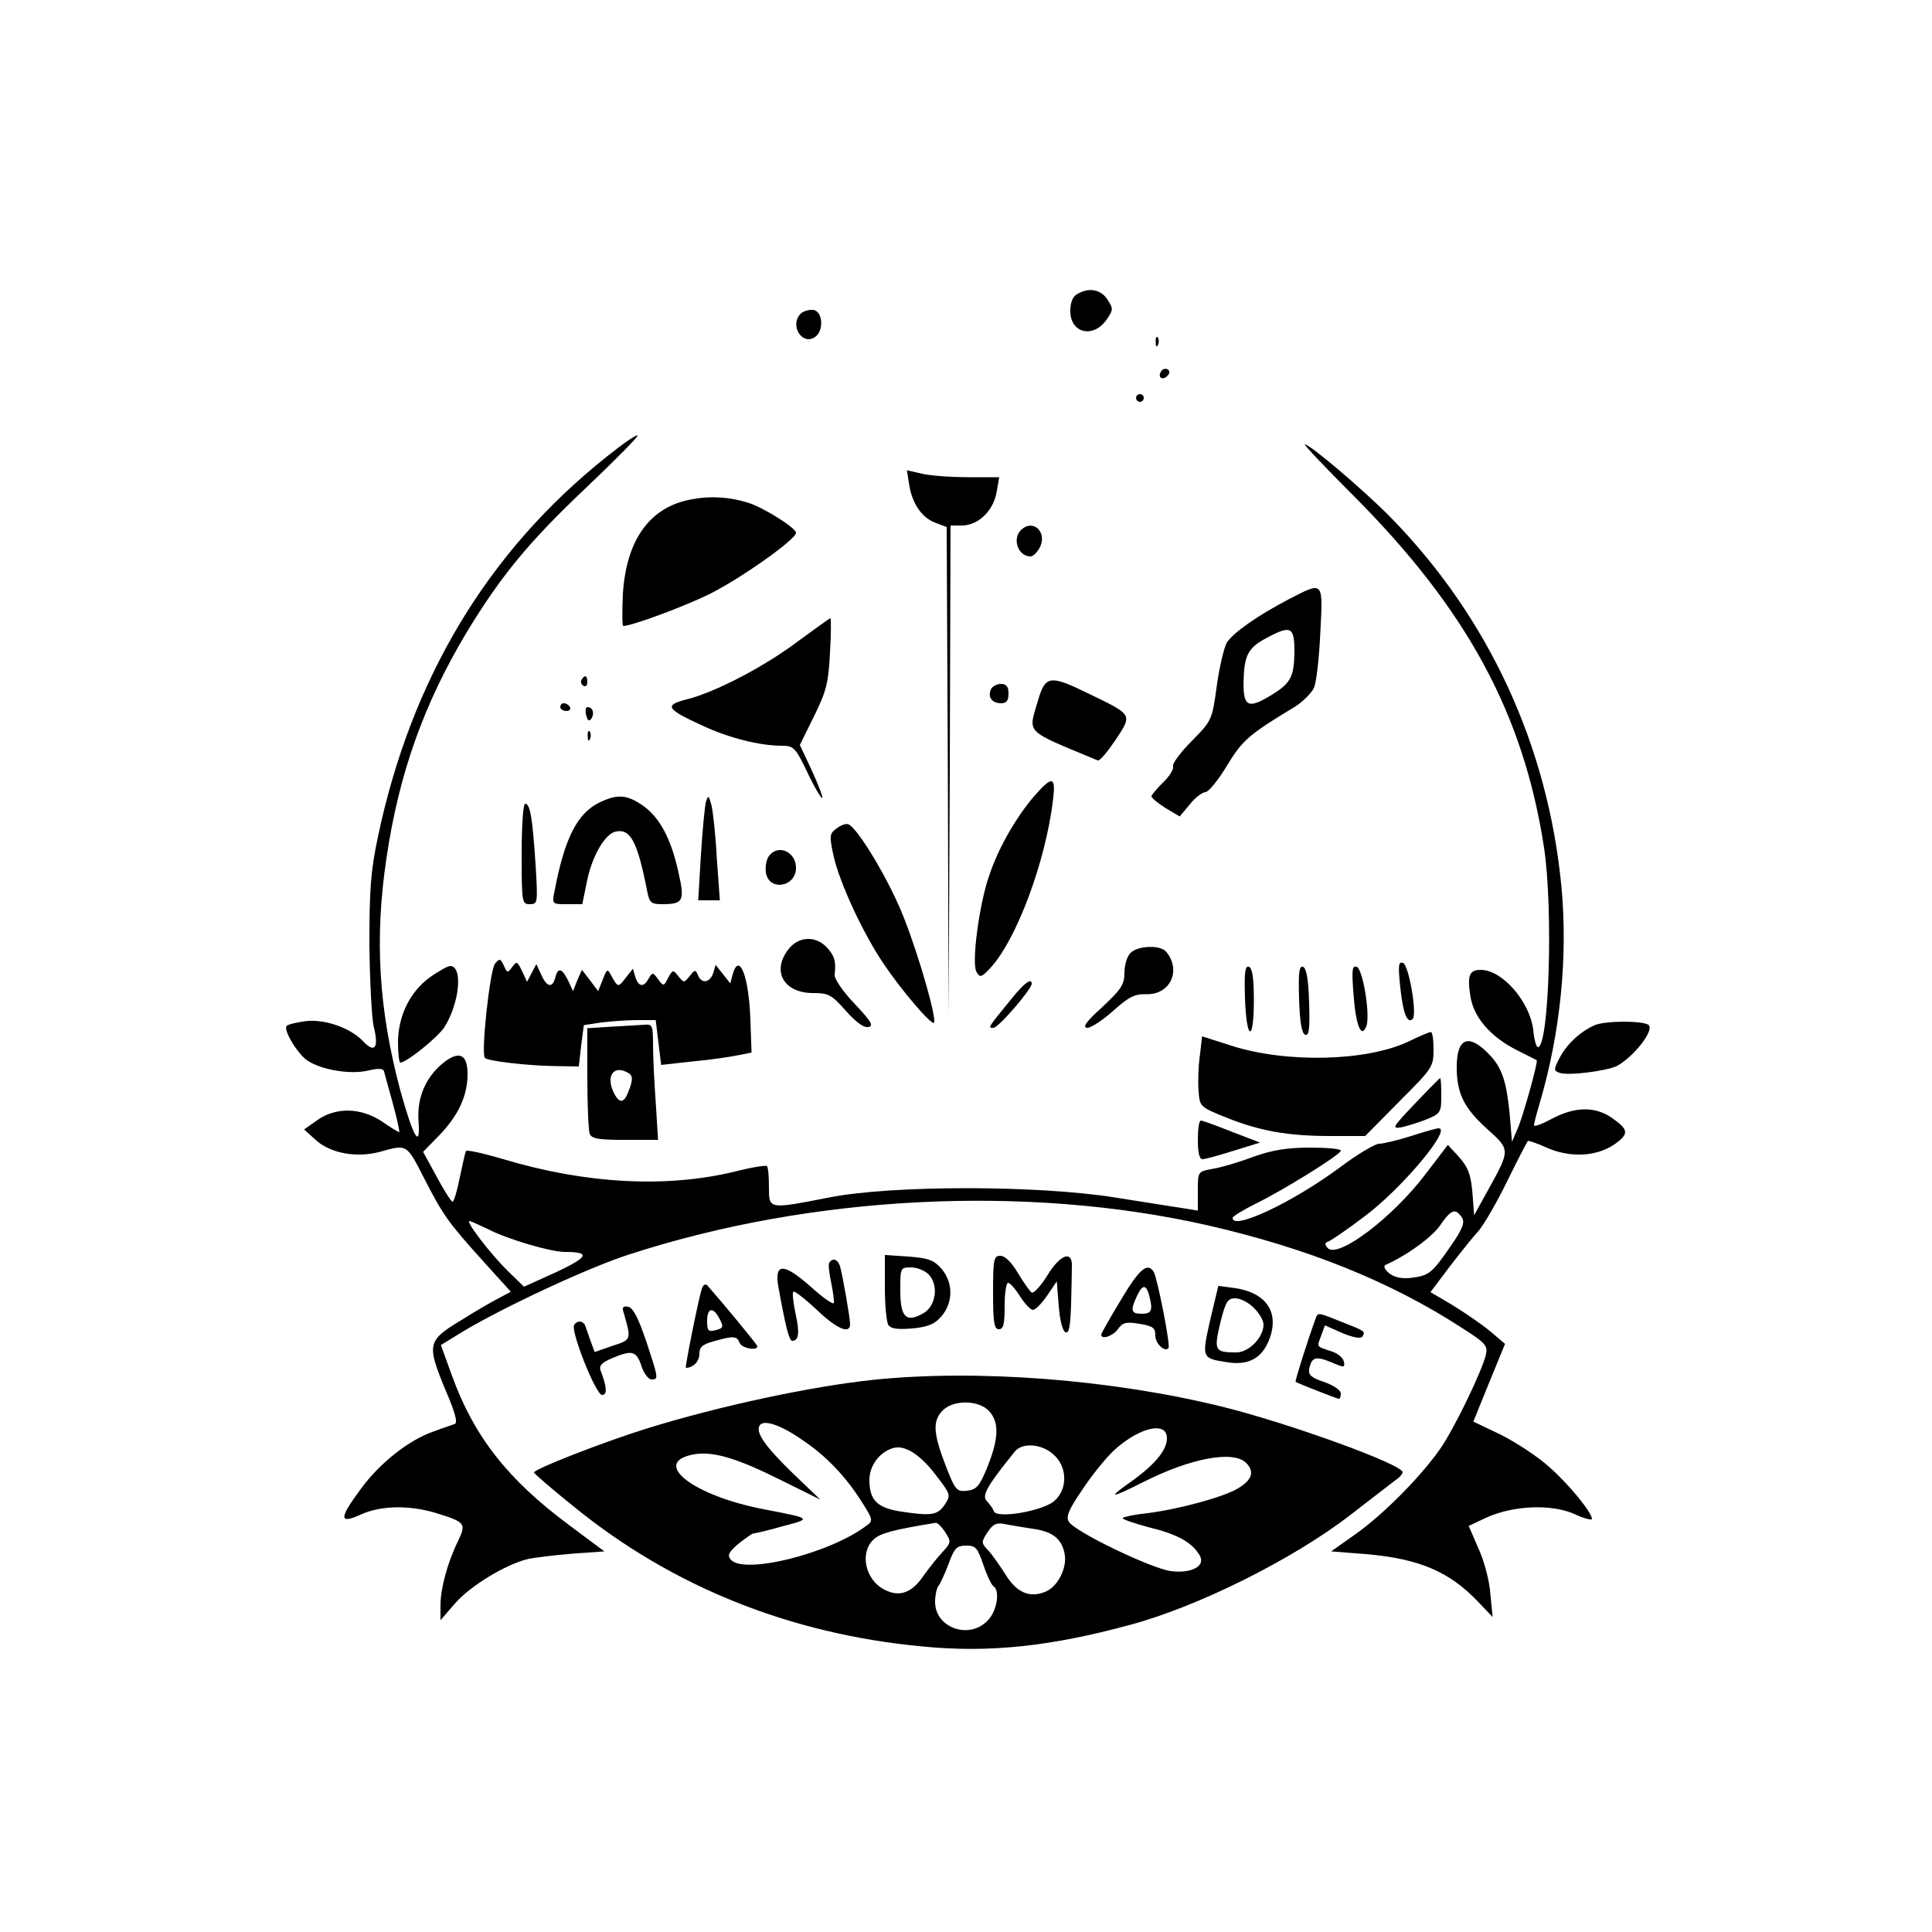 <?xml version="1.0" standalone="no"?>
<!DOCTYPE svg PUBLIC "-//W3C//DTD SVG 20010904//EN"
 "http://www.w3.org/TR/2001/REC-SVG-20010904/DTD/svg10.dtd">
<svg version="1.0" xmlns="http://www.w3.org/2000/svg"
 width="500pt" height="500pt" viewBox="0 0 500 500"
 preserveAspectRatio="xMidYMid meet">

<g transform="translate(0,500) scale(0.1,-0.1)"
fill="#000000" stroke="none">
<path d="M2788 4239 c-12 -6 -18 -22 -18 -44 0 -59 62 -72 96 -19 15 22 15 26
0 49 -17 26 -48 32 -78 14z"/>
<path d="M2072 4188 c-29 -29 3 -82 36 -61 25 15 22 67 -3 71 -11 1 -26 -3
-33 -10z"/>
<path d="M2991 4114 c0 -11 3 -14 6 -6 3 7 2 16 -1 19 -3 4 -6 -2 -5 -13z"/>
<path d="M3005 4039 c-10 -15 3 -25 16 -12 7 7 7 13 1 17 -6 3 -14 1 -17 -5z"/>
<path d="M2940 3970 c0 -5 5 -10 10 -10 6 0 10 5 10 10 0 6 -4 10 -10 10 -5 0
-10 -4 -10 -10z"/>
<path d="M1570 3818 c-308 -245 -506 -575 -592 -984 -19 -90 -22 -138 -22
-279 1 -93 6 -189 11 -211 14 -56 3 -71 -27 -39 -33 35 -101 59 -151 52 -22
-3 -43 -8 -47 -12 -10 -9 28 -73 54 -90 37 -24 109 -36 155 -26 29 7 41 6 43
-2 2 -7 12 -45 23 -84 11 -40 18 -73 16 -73 -2 0 -22 12 -45 28 -55 36 -119
37 -167 3 l-34 -24 31 -28 c38 -34 105 -46 165 -30 71 20 69 21 115 -69 49
-96 63 -115 157 -219 l67 -74 -28 -15 c-16 -8 -62 -34 -101 -59 -88 -53 -89
-62 -39 -183 24 -55 31 -83 23 -85 -7 -3 -32 -11 -56 -20 -63 -22 -138 -81
-187 -148 -57 -77 -57 -92 -1 -67 51 24 126 25 193 5 78 -24 81 -27 60 -72
-28 -57 -46 -124 -46 -167 l0 -39 39 45 c39 44 129 99 186 113 17 4 68 10 115
14 l84 6 -91 68 c-159 118 -246 229 -303 386 l-29 80 57 35 c105 63 325 166
432 200 471 153 1027 181 1495 75 258 -59 472 -145 656 -264 66 -42 70 -48 64
-73 -11 -43 -80 -186 -116 -239 -49 -71 -145 -169 -219 -222 l-65 -46 90 -7
c138 -12 215 -45 289 -122 l39 -41 -6 60 c-2 33 -16 86 -31 118 l-25 58 47 22
c69 31 167 35 226 9 25 -12 46 -17 46 -13 0 16 -58 88 -109 133 -29 27 -86 64
-125 84 l-73 35 41 101 41 100 -40 34 c-22 18 -66 48 -97 67 l-56 33 49 65
c27 35 61 78 76 94 14 17 48 75 74 129 27 55 51 101 53 103 1 2 25 -6 51 -18
60 -26 128 -22 174 10 38 27 36 38 -9 69 -43 29 -94 28 -153 -3 -26 -14 -47
-22 -47 -17 0 5 7 31 15 58 53 180 73 377 56 559 -35 366 -189 698 -443 957
-69 70 -208 188 -221 188 -4 0 53 -60 126 -133 294 -295 440 -565 493 -911 24
-160 13 -516 -16 -516 -4 0 -10 20 -12 45 -9 73 -80 155 -136 155 -29 0 -35
-14 -27 -66 8 -56 51 -106 119 -141 28 -14 52 -26 53 -27 4 -3 -34 -141 -49
-176 l-15 -35 -6 72 c-8 83 -20 119 -50 151 -55 59 -87 48 -87 -30 0 -68 19
-106 79 -160 60 -54 60 -53 2 -158 l-36 -65 -3 40 c-4 64 -11 83 -39 114 l-26
28 -58 -76 c-85 -112 -226 -219 -253 -191 -8 9 -8 14 2 17 7 3 49 31 92 64 95
70 229 229 193 229 -5 0 -37 -9 -71 -20 -35 -11 -72 -20 -83 -20 -10 0 -56
-27 -101 -61 -123 -91 -278 -164 -278 -131 0 4 26 20 58 36 72 35 222 128 222
138 0 5 -36 8 -79 8 -59 0 -98 -6 -148 -24 -37 -14 -85 -28 -105 -31 -38 -7
-38 -7 -38 -57 l0 -51 -37 6 c-21 3 -101 16 -178 28 -200 32 -577 32 -739 0
-158 -31 -156 -31 -156 27 0 27 -2 51 -5 54 -3 3 -40 -3 -83 -14 -177 -43
-386 -32 -599 32 -51 15 -95 25 -97 21 -2 -3 -9 -34 -16 -68 -7 -35 -15 -63
-19 -63 -3 0 -22 29 -41 65 l-35 64 42 43 c49 51 73 102 73 158 0 50 -20 61
-58 33 -48 -36 -73 -91 -69 -152 6 -78 -13 -46 -47 77 -56 210 -67 392 -36
600 32 219 97 401 208 586 88 145 160 233 308 373 77 73 137 134 134 136 -3 3
-39 -22 -80 -55z m2214 -1970 c7 -12 1 -29 -29 -72 -49 -71 -56 -77 -102 -83
-26 -3 -44 1 -58 12 -11 9 -15 18 -10 21 56 25 121 72 143 104 28 41 39 44 56
18z m-2521 -29 c50 -26 162 -59 199 -59 67 0 61 -13 -22 -52 l-84 -38 -42 41
c-44 43 -110 129 -99 129 3 0 25 -10 48 -21z"/>
<path d="M2353 3745 c8 -49 33 -85 68 -98 l29 -11 3 -631 2 -630 3 633 2 632
29 0 c42 0 81 37 90 85 l7 40 -80 0 c-45 0 -99 4 -120 9 l-39 9 6 -38z"/>
<path d="M1791 3708 c-108 -19 -170 -103 -179 -245 -2 -46 -2 -83 1 -83 22 0
157 50 222 82 81 40 225 142 225 159 0 13 -85 66 -124 78 -48 15 -97 18 -145
9z"/>
<path d="M2642 3628 c-23 -23 -7 -68 25 -68 7 0 18 11 25 25 18 40 -20 73 -50
43z"/>
<path d="M3335 3449 c-80 -42 -142 -85 -160 -112 -7 -12 -19 -62 -26 -112 -12
-89 -13 -90 -65 -143 -29 -29 -51 -59 -48 -65 2 -7 -9 -26 -26 -42 -16 -16
-30 -32 -30 -36 0 -4 16 -17 36 -30 l37 -22 26 31 c14 18 33 32 41 32 8 1 33
31 55 68 40 66 57 81 173 151 22 13 45 36 52 50 7 14 14 79 17 144 7 135 9
133 -82 86z m15 -136 c-1 -64 -9 -81 -60 -112 -64 -39 -75 -30 -71 53 3 53 15
72 59 95 63 34 72 29 72 -36z"/>
<path d="M2066 3341 c-87 -66 -216 -133 -289 -151 -59 -15 -53 -25 41 -68 69
-32 148 -52 206 -52 30 0 35 -5 66 -70 18 -38 36 -68 38 -65 2 2 -10 34 -27
71 l-31 66 37 75 c32 65 37 86 41 164 3 49 3 89 1 89 -2 0 -39 -27 -83 -59z"/>
<path d="M1505 3241 c-3 -5 -1 -12 5 -16 5 -3 10 1 10 9 0 18 -6 21 -15 7z"/>
<path d="M2686 3186 c-25 -86 -37 -74 155 -154 5 -2 25 22 46 53 44 67 46 64
-72 121 -98 48 -110 46 -129 -20z"/>
<path d="M2564 3215 c-8 -20 4 -35 27 -35 14 0 19 7 19 25 0 18 -5 25 -20 25
-11 0 -23 -7 -26 -15z"/>
<path d="M1450 3170 c0 -5 7 -10 16 -10 8 0 12 5 9 10 -3 6 -10 10 -16 10 -5
0 -9 -4 -9 -10z"/>
<path d="M1517 3149 c4 -15 8 -17 14 -8 8 14 3 29 -11 29 -4 0 -6 -9 -3 -21z"/>
<path d="M1521 3094 c0 -11 3 -14 6 -6 3 7 2 16 -1 19 -3 4 -6 -2 -5 -13z"/>
<path d="M2675 2938 c-47 -56 -91 -132 -115 -204 -26 -74 -46 -226 -33 -249 9
-16 13 -15 37 11 66 72 141 270 161 432 8 64 -1 66 -50 10z"/>
<path d="M1551 2923 c-57 -28 -90 -92 -116 -230 -7 -33 -6 -33 33 -33 l39 0
12 59 c13 65 47 124 75 129 38 8 56 -27 81 -155 6 -29 10 -33 38 -33 56 0 60
8 42 86 -19 86 -50 142 -94 171 -40 27 -64 28 -110 6z"/>
<path d="M1827 2925 c-3 -11 -9 -73 -13 -137 l-7 -118 28 0 28 0 -8 110 c-3
60 -10 122 -14 137 -7 25 -8 26 -14 8z"/>
<path d="M1350 2790 c0 -126 1 -130 21 -130 21 0 21 3 15 103 -8 121 -14 157
-27 157 -5 0 -9 -57 -9 -130z"/>
<path d="M2165 2856 c-18 -13 -19 -19 -8 -70 15 -69 77 -203 131 -282 45 -67
122 -157 129 -151 8 9 -37 168 -77 270 -37 96 -121 236 -145 244 -6 2 -20 -3
-30 -11z"/>
<path d="M1991 2786 c-7 -8 -11 -27 -9 -43 6 -50 78 -40 78 11 0 41 -45 62
-69 32z"/>
<path d="M2041 2544 c-45 -57 -13 -114 63 -114 40 0 48 -4 85 -46 26 -29 46
-44 58 -42 15 3 8 14 -35 60 -30 31 -53 65 -52 75 4 35 0 49 -20 71 -29 31
-73 29 -99 -4z"/>
<path d="M2926 2534 c-9 -8 -16 -32 -16 -51 0 -31 -8 -43 -57 -89 -42 -38 -53
-53 -39 -54 10 0 40 20 67 44 40 36 56 44 85 43 63 -2 92 62 52 110 -15 18
-73 16 -92 -3z"/>
<path d="M1281 2506 c-13 -16 -37 -234 -26 -244 8 -8 109 -20 181 -21 l62 -1
6 54 7 53 46 7 c25 3 67 6 93 6 l47 0 7 -58 7 -58 81 9 c46 4 98 12 118 16
l35 7 -3 85 c-4 113 -29 177 -46 117 l-6 -23 -19 24 -19 24 -6 -21 c-9 -26
-31 -29 -40 -5 -6 14 -8 14 -21 -3 -15 -18 -15 -18 -29 -1 -14 18 -15 18 -27
-4 -11 -22 -12 -22 -26 -3 -13 18 -15 18 -24 2 -13 -24 -26 -23 -35 4 l-6 21
-19 -24 c-19 -25 -20 -25 -37 6 -10 19 -11 18 -22 -10 l-12 -30 -21 28 -21 27
-12 -27 -11 -28 -13 28 c-16 32 -26 34 -33 7 -7 -28 -22 -25 -36 7 l-13 28
-12 -23 -12 -23 -13 28 c-12 25 -14 26 -25 11 -12 -17 -14 -16 -22 3 -9 19
-11 19 -23 5z"/>
<path d="M3624 2444 c7 -66 18 -95 32 -81 12 12 -10 140 -25 145 -12 4 -13 -7
-7 -64z"/>
<path d="M1113 2471 c-52 -37 -83 -101 -83 -169 0 -29 3 -52 6 -52 16 0 98 66
115 93 39 64 47 157 14 157 -6 0 -30 -13 -52 -29z"/>
<path d="M3222 2416 c4 -111 23 -115 23 -4 0 57 -4 83 -13 86 -10 3 -12 -15
-10 -82z"/>
<path d="M3362 2414 c2 -60 7 -89 16 -92 10 -3 12 16 10 84 -2 60 -7 89 -16
92 -10 3 -12 -16 -10 -84z"/>
<path d="M3503 2425 c6 -79 20 -114 33 -81 11 28 -9 149 -25 154 -12 4 -13 -9
-8 -73z"/>
<path d="M2620 2418 c-65 -80 -64 -78 -49 -78 13 0 99 100 99 114 0 16 -19 2
-50 -36z"/>
<path d="M4125 2346 c-38 -18 -71 -49 -90 -86 -14 -28 -14 -31 0 -36 21 -9
121 4 149 17 43 23 97 91 83 106 -13 12 -115 12 -142 -1z"/>
<path d="M1583 2343 l-63 -4 0 -129 c0 -70 3 -135 6 -144 5 -13 23 -16 92 -16
l85 0 -6 98 c-4 53 -7 121 -7 150 0 48 -2 52 -22 50 -13 -1 -51 -3 -85 -5z
m45 -121 c9 -6 10 -16 1 -40 -13 -37 -24 -40 -39 -13 -24 46 -2 78 38 53z"/>
<path d="M3646 2305 c-108 -52 -317 -57 -460 -11 l-75 24 -6 -52 c-4 -28 -5
-69 -3 -91 3 -39 4 -40 71 -67 87 -35 160 -48 270 -48 l90 0 88 89 c86 86 89
90 89 135 0 25 -3 46 -7 45 -5 0 -30 -11 -57 -24z"/>
<path d="M3662 2144 c-60 -63 -61 -66 -33 -61 16 4 46 13 65 21 34 14 36 18
36 60 0 26 -1 46 -3 46 -1 0 -31 -30 -65 -66z"/>
<path d="M3100 2050 c0 -33 4 -50 12 -50 7 0 43 10 81 22 l68 21 -73 28 c-40
16 -76 29 -80 29 -5 0 -8 -22 -8 -50z"/>
<path d="M2290 1669 c0 -46 4 -90 9 -98 7 -10 23 -12 62 -9 41 4 58 11 76 32
30 36 30 86 0 122 -20 23 -34 28 -85 32 l-62 4 0 -83z m114 32 c26 -28 18 -82
-15 -100 -44 -25 -59 -10 -59 59 0 59 0 60 28 60 16 0 37 -9 46 -19z"/>
<path d="M2570 1655 c0 -78 3 -95 15 -95 12 0 15 13 15 60 0 33 4 60 9 60 5 0
19 -16 31 -35 12 -19 27 -35 33 -35 7 0 23 17 37 37 l25 37 5 -64 c3 -38 10
-65 18 -68 9 -3 12 17 14 72 1 42 2 86 2 98 2 43 -30 32 -63 -22 -17 -28 -36
-48 -41 -45 -5 3 -21 26 -36 51 -16 27 -33 44 -45 44 -17 0 -19 -8 -19 -95z"/>
<path d="M2146 1732 c-3 -4 0 -28 5 -51 5 -24 8 -48 7 -53 -2 -5 -29 14 -61
43 -68 60 -93 61 -83 1 18 -100 28 -142 36 -142 17 0 20 19 9 70 -6 28 -9 54
-6 57 3 3 30 -18 60 -46 52 -50 87 -65 87 -38 0 16 -19 125 -26 150 -6 18 -19
23 -28 9z"/>
<path d="M2901 1636 c-28 -46 -51 -87 -51 -90 0 -14 30 -4 43 14 12 17 21 20
56 14 35 -6 41 -10 41 -31 0 -20 24 -43 34 -32 6 6 -29 182 -38 197 -16 26
-37 9 -85 -72z m73 12 c10 -39 7 -48 -19 -48 -28 0 -30 8 -13 45 14 31 24 32
32 3z"/>
<path d="M1816 1664 c-9 -29 -44 -204 -41 -204 19 0 35 17 35 36 0 18 8 25 38
33 49 14 59 14 66 -4 5 -14 46 -22 46 -9 0 4 -92 115 -130 158 -5 4 -11 0 -14
-10z m44 -73 c14 -26 13 -28 -10 -34 -17 -4 -20 0 -20 24 0 33 14 38 30 10z"/>
<path d="M3132 1584 c-22 -98 -22 -99 41 -109 57 -10 93 9 112 59 27 71 -9
122 -93 133 l-39 5 -21 -88z m113 31 c14 -13 25 -33 25 -43 0 -33 -38 -72 -70
-72 -56 0 -59 4 -42 76 14 56 19 64 39 64 13 0 35 -11 48 -25z"/>
<path d="M1614 1603 c20 -70 21 -70 -29 -86 l-46 -16 -10 27 c-5 15 -12 33
-14 40 -5 14 -21 16 -29 3 -10 -15 56 -181 72 -181 14 0 13 20 -4 64 -4 12 4
20 30 31 52 22 63 19 76 -20 6 -19 18 -35 26 -35 19 0 18 3 -14 100 -20 59
-34 86 -46 88 -13 3 -17 -1 -12 -15z"/>
<path d="M3405 1588 c-20 -54 -54 -162 -52 -164 3 -3 107 -44 112 -44 3 0 5 6
5 14 0 8 -19 21 -42 29 -33 11 -42 18 -40 33 6 32 17 35 56 19 35 -15 37 -15
34 1 -2 10 -16 22 -33 27 -39 13 -37 10 -26 40 l10 27 45 -20 c29 -12 48 -15
52 -9 8 14 7 14 -54 38 -62 25 -61 25 -67 9z"/>
<path d="M2260 1429 c-161 -17 -395 -67 -583 -125 -113 -35 -298 -107 -295
-115 2 -4 48 -44 103 -88 254 -207 560 -330 902 -362 173 -17 332 0 538 56
175 47 420 169 568 283 54 42 108 83 118 91 11 7 19 17 19 21 0 20 -295 127
-465 169 -287 71 -635 98 -905 70z m300 -81 c26 -29 25 -70 -4 -143 -21 -52
-29 -60 -53 -63 -27 -3 -31 1 -56 66 -32 83 -34 115 -7 142 28 28 93 27 120
-2z m-483 -75 c60 -40 112 -94 154 -161 28 -44 29 -48 12 -60 -96 -73 -319
-128 -352 -88 -9 11 -5 19 19 40 18 14 35 26 38 27 4 0 39 8 77 19 77 20 77
20 -48 44 -183 35 -294 121 -182 142 50 9 111 -9 227 -67 l101 -50 -71 68
c-73 71 -97 106 -86 124 10 16 54 2 111 -38z m943 5 c0 -30 -29 -66 -88 -109
-68 -48 -62 -49 26 -5 124 63 234 83 267 50 23 -23 15 -45 -23 -67 -38 -22
-152 -53 -232 -63 -30 -3 -59 -9 -64 -12 -5 -3 25 -13 65 -24 75 -18 113 -39
133 -72 18 -28 -19 -49 -74 -42 -51 7 -249 102 -264 128 -8 13 0 32 38 87 26
39 64 85 84 102 64 56 132 71 132 27z m-600 -93 c41 -53 41 -54 25 -79 -19
-28 -35 -30 -119 -17 -57 10 -76 30 -76 81 0 36 25 71 60 82 30 10 70 -15 110
-67z m305 52 c38 -32 39 -91 3 -122 -31 -26 -149 -46 -156 -26 -2 6 -10 18
-18 26 -14 14 0 39 72 128 19 24 68 21 99 -6z m-279 -202 c16 -25 16 -27 -8
-53 -14 -15 -35 -42 -48 -60 -30 -45 -63 -56 -101 -36 -50 25 -65 96 -28 130
17 16 50 25 161 43 4 0 15 -10 24 -24z m224 9 c53 -7 77 -25 85 -64 8 -37 -18
-88 -51 -100 -40 -16 -73 -1 -101 44 -14 22 -34 51 -45 63 -19 20 -19 22 -2
48 13 20 23 25 43 21 14 -3 46 -8 71 -12z m-125 -94 c9 -27 21 -52 26 -55 18
-12 9 -66 -16 -90 -48 -49 -135 -17 -135 49 0 17 4 36 9 42 4 5 16 30 26 57
15 41 21 47 46 47 24 0 29 -6 44 -50z"/>
</g>
</svg>
